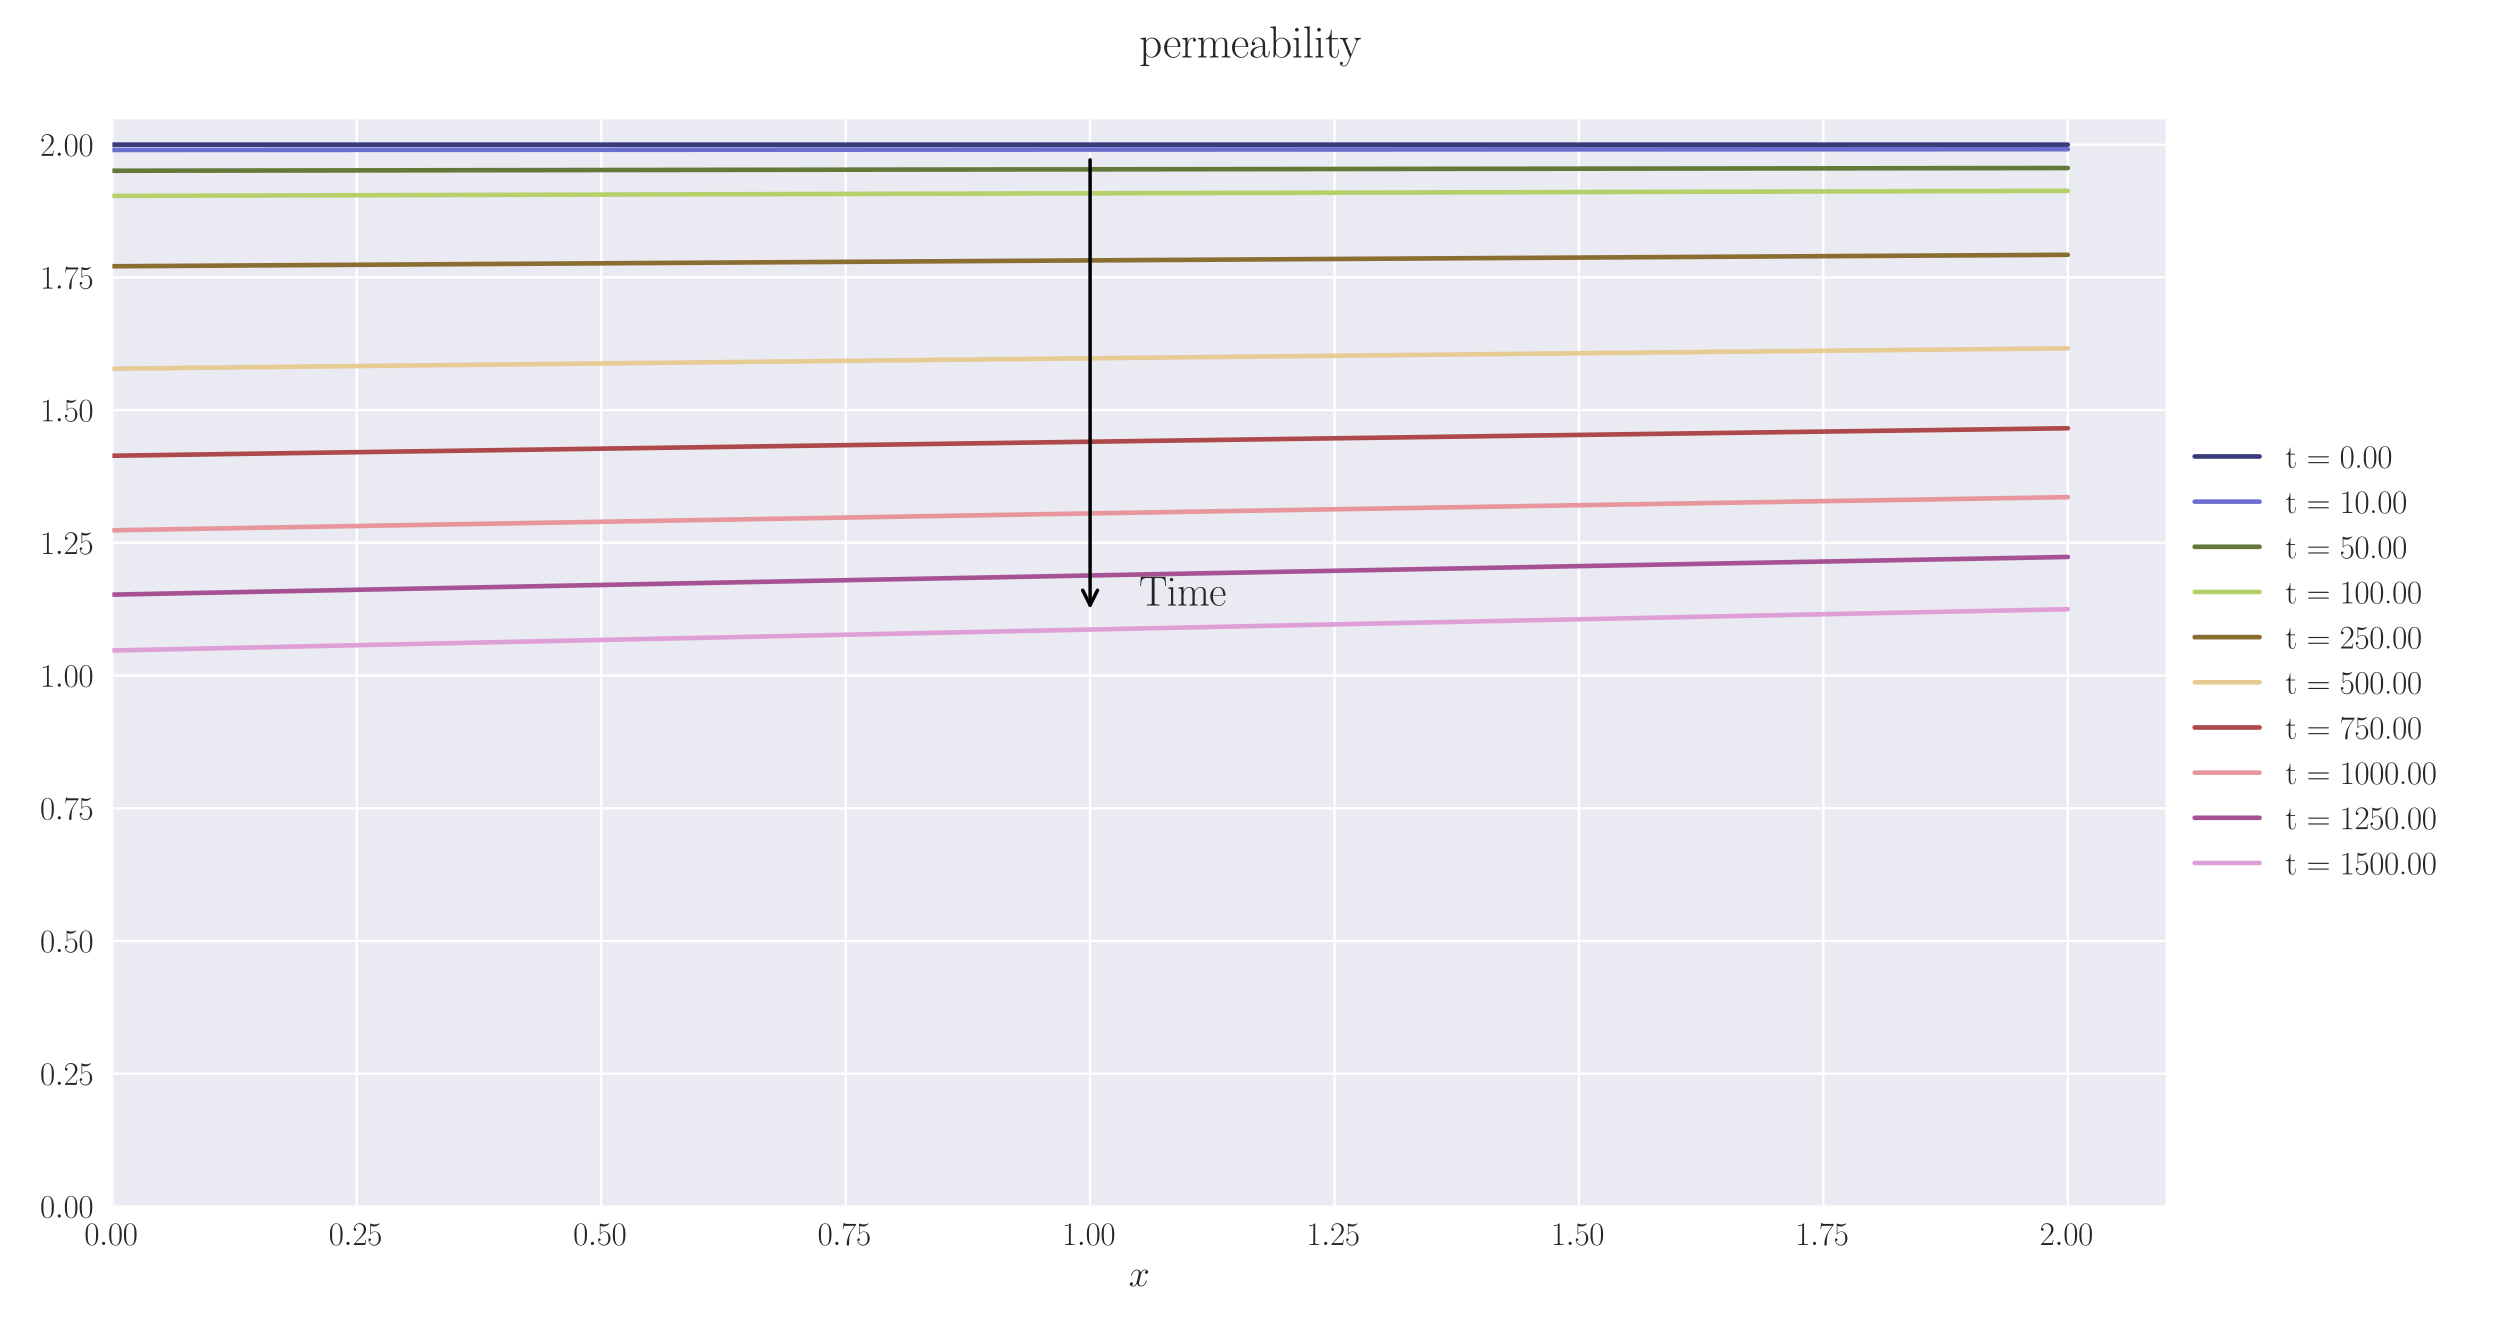 <?xml version="1.0" encoding="utf-8" standalone="no"?>
<!DOCTYPE svg PUBLIC "-//W3C//DTD SVG 1.1//EN"
  "http://www.w3.org/Graphics/SVG/1.1/DTD/svg11.dtd">
<svg xmlns:xlink="http://www.w3.org/1999/xlink" width="1080pt" height="576pt" viewBox="0 0 1080 576" xmlns="http://www.w3.org/2000/svg" version="1.1">
 <defs>
  <style type="text/css">*{stroke-linejoin: round; stroke-linecap: butt}</style>
 </defs>
 <g id="figure_1">
  <g id="patch_1">
   <path d="M 0 576 
L 1080 576 
L 1080 0 
L 0 0 
z
" style="fill: #ffffff"/>
  </g>
  <g id="axes_1">
   <g id="patch_2">
    <path d="M 48.559 521.153 
L 935.518 521.153 
L 935.518 51.564 
L 48.559 51.564 
z
" style="fill: #eaeaf2"/>
   </g>
   <g id="matplotlib.axis_1">
    <g id="xtick_1">
     <g id="line2d_1">
      <path d="M 48.559 521.153 
L 48.559 51.564 
" clip-path="url(#p87f2a24760)" style="fill: none; stroke: #ffffff; stroke-linecap: round"/>
     </g>
     <g id="line2d_2"/>
     <g id="text_1">
      <!-- $\mathdefault{0.00}$ -->
      <g style="fill: #262626" transform="translate(36.42 537.839) scale(0.14 -0.14)">
       <defs>
        <path id="CMR17-30" d="M 2688 2025 
C 2688 2416 2682 3080 2413 3591 
C 2176 4039 1798 4198 1466 4198 
C 1158 4198 768 4058 525 3597 
C 269 3118 243 2524 243 2025 
C 243 1661 250 1106 448 619 
C 723 -39 1216 -128 1466 -128 
C 1760 -128 2208 -7 2470 600 
C 2662 1042 2688 1559 2688 2025 
z
M 1466 -26 
C 1056 -26 813 325 723 812 
C 653 1188 653 1738 653 2096 
C 653 2588 653 2997 736 3387 
C 858 3929 1216 4096 1466 4096 
C 1728 4096 2067 3923 2189 3400 
C 2272 3036 2278 2607 2278 2096 
C 2278 1680 2278 1169 2202 792 
C 2067 95 1690 -26 1466 -26 
z
" transform="scale(0.016)"/>
        <path id="CMMI12-3a" d="M 1178 307 
C 1178 492 1024 619 870 619 
C 685 619 557 466 557 313 
C 557 128 710 0 864 0 
C 1050 0 1178 153 1178 307 
z
" transform="scale(0.016)"/>
       </defs>
       <use xlink:href="#CMR17-30" transform="scale(0.996)"/>
       <use xlink:href="#CMMI12-3a" transform="translate(45.69 0) scale(0.996)"/>
       <use xlink:href="#CMR17-30" transform="translate(72.788 0) scale(0.996)"/>
       <use xlink:href="#CMR17-30" transform="translate(118.478 0) scale(0.996)"/>
      </g>
     </g>
    </g>
    <g id="xtick_2">
     <g id="line2d_3">
      <path d="M 154.149 521.153 
L 154.149 51.564 
" clip-path="url(#p87f2a24760)" style="fill: none; stroke: #ffffff; stroke-linecap: round"/>
     </g>
     <g id="line2d_4"/>
     <g id="text_2">
      <!-- $\mathdefault{0.25}$ -->
      <g style="fill: #262626" transform="translate(142.01 537.839) scale(0.14 -0.14)">
       <defs>
        <path id="CMR17-32" d="M 2669 989 
L 2554 989 
C 2490 536 2438 459 2413 420 
C 2381 369 1920 369 1830 369 
L 602 369 
C 832 619 1280 1072 1824 1597 
C 2214 1967 2669 2402 2669 3035 
C 2669 3790 2067 4224 1395 4224 
C 691 4224 262 3604 262 3030 
C 262 2780 448 2748 525 2748 
C 589 2748 781 2787 781 3010 
C 781 3207 614 3264 525 3264 
C 486 3264 448 3258 422 3245 
C 544 3790 915 4058 1306 4058 
C 1862 4058 2227 3617 2227 3035 
C 2227 2479 1901 2000 1536 1584 
L 262 146 
L 262 0 
L 2515 0 
L 2669 989 
z
" transform="scale(0.016)"/>
        <path id="CMR17-35" d="M 730 3692 
C 794 3666 1056 3584 1325 3584 
C 1920 3584 2246 3911 2432 4100 
C 2432 4157 2432 4192 2394 4192 
C 2387 4192 2374 4192 2323 4163 
C 2099 4058 1837 3973 1517 3973 
C 1325 3973 1037 3999 723 4139 
C 653 4171 640 4171 634 4171 
C 602 4171 595 4164 595 4037 
L 595 2203 
C 595 2089 595 2057 659 2057 
C 691 2057 704 2070 736 2114 
C 941 2401 1222 2522 1542 2522 
C 1766 2522 2246 2382 2246 1289 
C 2246 1085 2246 715 2054 421 
C 1894 159 1645 25 1370 25 
C 947 25 518 320 403 814 
C 429 807 480 795 506 795 
C 589 795 749 840 749 1038 
C 749 1210 627 1280 506 1280 
C 358 1280 262 1190 262 1011 
C 262 454 704 -128 1382 -128 
C 2042 -128 2669 440 2669 1264 
C 2669 2030 2170 2624 1549 2624 
C 1222 2624 947 2503 730 2274 
L 730 3692 
z
" transform="scale(0.016)"/>
       </defs>
       <use xlink:href="#CMR17-30" transform="scale(0.996)"/>
       <use xlink:href="#CMMI12-3a" transform="translate(45.69 0) scale(0.996)"/>
       <use xlink:href="#CMR17-32" transform="translate(72.788 0) scale(0.996)"/>
       <use xlink:href="#CMR17-35" transform="translate(118.478 0) scale(0.996)"/>
      </g>
     </g>
    </g>
    <g id="xtick_3">
     <g id="line2d_5">
      <path d="M 259.74 521.153 
L 259.74 51.564 
" clip-path="url(#p87f2a24760)" style="fill: none; stroke: #ffffff; stroke-linecap: round"/>
     </g>
     <g id="line2d_6"/>
     <g id="text_3">
      <!-- $\mathdefault{0.50}$ -->
      <g style="fill: #262626" transform="translate(247.6 537.839) scale(0.14 -0.14)">
       <use xlink:href="#CMR17-30" transform="scale(0.996)"/>
       <use xlink:href="#CMMI12-3a" transform="translate(45.69 0) scale(0.996)"/>
       <use xlink:href="#CMR17-35" transform="translate(72.788 0) scale(0.996)"/>
       <use xlink:href="#CMR17-30" transform="translate(118.478 0) scale(0.996)"/>
      </g>
     </g>
    </g>
    <g id="xtick_4">
     <g id="line2d_7">
      <path d="M 365.33 521.153 
L 365.33 51.564 
" clip-path="url(#p87f2a24760)" style="fill: none; stroke: #ffffff; stroke-linecap: round"/>
     </g>
     <g id="line2d_8"/>
     <g id="text_4">
      <!-- $\mathdefault{0.75}$ -->
      <g style="fill: #262626" transform="translate(353.19 537.839) scale(0.14 -0.14)">
       <defs>
        <path id="CMR17-37" d="M 2886 3941 
L 2886 4081 
L 1382 4081 
C 634 4081 621 4165 595 4288 
L 480 4288 
L 294 3094 
L 410 3094 
C 429 3215 474 3540 550 3661 
C 589 3712 1062 3712 1171 3712 
L 2579 3712 
L 1869 2661 
C 1395 1954 1069 999 1069 165 
C 1069 89 1069 -128 1299 -128 
C 1530 -128 1530 89 1530 171 
L 1530 465 
C 1530 1508 1709 2196 2003 2636 
L 2886 3941 
z
" transform="scale(0.016)"/>
       </defs>
       <use xlink:href="#CMR17-30" transform="scale(0.996)"/>
       <use xlink:href="#CMMI12-3a" transform="translate(45.69 0) scale(0.996)"/>
       <use xlink:href="#CMR17-37" transform="translate(72.788 0) scale(0.996)"/>
       <use xlink:href="#CMR17-35" transform="translate(118.478 0) scale(0.996)"/>
      </g>
     </g>
    </g>
    <g id="xtick_5">
     <g id="line2d_9">
      <path d="M 470.92 521.153 
L 470.92 51.564 
" clip-path="url(#p87f2a24760)" style="fill: none; stroke: #ffffff; stroke-linecap: round"/>
     </g>
     <g id="line2d_10"/>
     <g id="text_5">
      <!-- $\mathdefault{1.00}$ -->
      <g style="fill: #262626" transform="translate(458.781 537.839) scale(0.14 -0.14)">
       <defs>
        <path id="CMR17-31" d="M 1702 4058 
C 1702 4192 1696 4192 1606 4192 
C 1357 3916 979 3827 621 3827 
C 602 3827 570 3827 563 3808 
C 557 3795 557 3782 557 3648 
C 755 3648 1088 3686 1344 3839 
L 1344 461 
C 1344 236 1331 160 781 160 
L 589 160 
L 589 0 
C 896 0 1216 0 1523 0 
C 1830 0 2150 0 2458 0 
L 2458 160 
L 2266 160 
C 1715 160 1702 230 1702 458 
L 1702 4058 
z
" transform="scale(0.016)"/>
       </defs>
       <use xlink:href="#CMR17-31" transform="scale(0.996)"/>
       <use xlink:href="#CMMI12-3a" transform="translate(45.69 0) scale(0.996)"/>
       <use xlink:href="#CMR17-30" transform="translate(72.788 0) scale(0.996)"/>
       <use xlink:href="#CMR17-30" transform="translate(118.478 0) scale(0.996)"/>
      </g>
     </g>
    </g>
    <g id="xtick_6">
     <g id="line2d_11">
      <path d="M 576.511 521.153 
L 576.511 51.564 
" clip-path="url(#p87f2a24760)" style="fill: none; stroke: #ffffff; stroke-linecap: round"/>
     </g>
     <g id="line2d_12"/>
     <g id="text_6">
      <!-- $\mathdefault{1.25}$ -->
      <g style="fill: #262626" transform="translate(564.371 537.839) scale(0.14 -0.14)">
       <use xlink:href="#CMR17-31" transform="scale(0.996)"/>
       <use xlink:href="#CMMI12-3a" transform="translate(45.69 0) scale(0.996)"/>
       <use xlink:href="#CMR17-32" transform="translate(72.788 0) scale(0.996)"/>
       <use xlink:href="#CMR17-35" transform="translate(118.478 0) scale(0.996)"/>
      </g>
     </g>
    </g>
    <g id="xtick_7">
     <g id="line2d_13">
      <path d="M 682.101 521.153 
L 682.101 51.564 
" clip-path="url(#p87f2a24760)" style="fill: none; stroke: #ffffff; stroke-linecap: round"/>
     </g>
     <g id="line2d_14"/>
     <g id="text_7">
      <!-- $\mathdefault{1.50}$ -->
      <g style="fill: #262626" transform="translate(669.961 537.839) scale(0.14 -0.14)">
       <use xlink:href="#CMR17-31" transform="scale(0.996)"/>
       <use xlink:href="#CMMI12-3a" transform="translate(45.69 0) scale(0.996)"/>
       <use xlink:href="#CMR17-35" transform="translate(72.788 0) scale(0.996)"/>
       <use xlink:href="#CMR17-30" transform="translate(118.478 0) scale(0.996)"/>
      </g>
     </g>
    </g>
    <g id="xtick_8">
     <g id="line2d_15">
      <path d="M 787.691 521.153 
L 787.691 51.564 
" clip-path="url(#p87f2a24760)" style="fill: none; stroke: #ffffff; stroke-linecap: round"/>
     </g>
     <g id="line2d_16"/>
     <g id="text_8">
      <!-- $\mathdefault{1.75}$ -->
      <g style="fill: #262626" transform="translate(775.552 537.839) scale(0.14 -0.14)">
       <use xlink:href="#CMR17-31" transform="scale(0.996)"/>
       <use xlink:href="#CMMI12-3a" transform="translate(45.69 0) scale(0.996)"/>
       <use xlink:href="#CMR17-37" transform="translate(72.788 0) scale(0.996)"/>
       <use xlink:href="#CMR17-35" transform="translate(118.478 0) scale(0.996)"/>
      </g>
     </g>
    </g>
    <g id="xtick_9">
     <g id="line2d_17">
      <path d="M 893.282 521.153 
L 893.282 51.564 
" clip-path="url(#p87f2a24760)" style="fill: none; stroke: #ffffff; stroke-linecap: round"/>
     </g>
     <g id="line2d_18"/>
     <g id="text_9">
      <!-- $\mathdefault{2.00}$ -->
      <g style="fill: #262626" transform="translate(881.142 537.839) scale(0.14 -0.14)">
       <use xlink:href="#CMR17-32" transform="scale(0.996)"/>
       <use xlink:href="#CMMI12-3a" transform="translate(45.69 0) scale(0.996)"/>
       <use xlink:href="#CMR17-30" transform="translate(72.788 0) scale(0.996)"/>
       <use xlink:href="#CMR17-30" transform="translate(118.478 0) scale(0.996)"/>
      </g>
     </g>
    </g>
    <g id="text_10">
     <!-- $x$ -->
     <g style="fill: #262626" transform="translate(487.604 555.621) scale(0.16 -0.16)">
      <defs>
       <path id="CMMI12-78" d="M 3034 2606 
C 2829 2567 2752 2414 2752 2293 
C 2752 2139 2874 2088 2963 2088 
C 3155 2088 3290 2254 3290 2427 
C 3290 2695 2982 2816 2714 2816 
C 2323 2816 2106 2433 2048 2312 
C 1901 2816 1504 2816 1389 2816 
C 736 2816 390 1980 390 1839 
C 390 1814 416 1782 461 1782 
C 512 1782 525 1820 538 1846 
C 755 2555 1184 2689 1370 2689 
C 1658 2689 1715 2420 1715 2267 
C 1715 2127 1677 1980 1600 1673 
L 1382 798 
C 1286 415 1101 64 762 64 
C 730 64 570 64 435 147 
C 666 192 717 383 717 460 
C 717 588 621 664 499 664 
C 346 664 179 530 179 326 
C 179 57 480 -64 755 -64 
C 1062 -64 1280 179 1414 441 
C 1517 64 1837 -64 2074 -64 
C 2726 -64 3072 773 3072 913 
C 3072 945 3046 971 3008 971 
C 2950 971 2944 939 2925 888 
C 2752 326 2381 64 2093 64 
C 1869 64 1747 230 1747 492 
C 1747 632 1773 734 1875 1156 
L 2099 2024 
C 2195 2408 2413 2689 2707 2689 
C 2720 2689 2899 2689 3034 2606 
z
" transform="scale(0.016)"/>
      </defs>
      <use xlink:href="#CMMI12-78" transform="scale(0.996)"/>
     </g>
    </g>
   </g>
   <g id="matplotlib.axis_2">
    <g id="ytick_1">
     <g id="line2d_19">
      <path d="M 48.559 521.153 
L 935.518 521.153 
" clip-path="url(#p87f2a24760)" style="fill: none; stroke: #ffffff; stroke-linecap: round"/>
     </g>
     <g id="line2d_20"/>
     <g id="text_11">
      <!-- $\mathdefault{0.00}$ -->
      <g style="fill: #262626" transform="translate(17.28 525.996) scale(0.14 -0.14)">
       <use xlink:href="#CMR17-30" transform="scale(0.996)"/>
       <use xlink:href="#CMMI12-3a" transform="translate(45.69 0) scale(0.996)"/>
       <use xlink:href="#CMR17-30" transform="translate(72.788 0) scale(0.996)"/>
       <use xlink:href="#CMR17-30" transform="translate(118.478 0) scale(0.996)"/>
      </g>
     </g>
    </g>
    <g id="ytick_2">
     <g id="line2d_21">
      <path d="M 48.559 463.82 
L 935.518 463.82 
" clip-path="url(#p87f2a24760)" style="fill: none; stroke: #ffffff; stroke-linecap: round"/>
     </g>
     <g id="line2d_22"/>
     <g id="text_12">
      <!-- $\mathdefault{0.25}$ -->
      <g style="fill: #262626" transform="translate(17.28 468.663) scale(0.14 -0.14)">
       <use xlink:href="#CMR17-30" transform="scale(0.996)"/>
       <use xlink:href="#CMMI12-3a" transform="translate(45.69 0) scale(0.996)"/>
       <use xlink:href="#CMR17-32" transform="translate(72.788 0) scale(0.996)"/>
       <use xlink:href="#CMR17-35" transform="translate(118.478 0) scale(0.996)"/>
      </g>
     </g>
    </g>
    <g id="ytick_3">
     <g id="line2d_23">
      <path d="M 48.559 406.488 
L 935.518 406.488 
" clip-path="url(#p87f2a24760)" style="fill: none; stroke: #ffffff; stroke-linecap: round"/>
     </g>
     <g id="line2d_24"/>
     <g id="text_13">
      <!-- $\mathdefault{0.50}$ -->
      <g style="fill: #262626" transform="translate(17.28 411.33) scale(0.14 -0.14)">
       <use xlink:href="#CMR17-30" transform="scale(0.996)"/>
       <use xlink:href="#CMMI12-3a" transform="translate(45.69 0) scale(0.996)"/>
       <use xlink:href="#CMR17-35" transform="translate(72.788 0) scale(0.996)"/>
       <use xlink:href="#CMR17-30" transform="translate(118.478 0) scale(0.996)"/>
      </g>
     </g>
    </g>
    <g id="ytick_4">
     <g id="line2d_25">
      <path d="M 48.559 349.155 
L 935.518 349.155 
" clip-path="url(#p87f2a24760)" style="fill: none; stroke: #ffffff; stroke-linecap: round"/>
     </g>
     <g id="line2d_26"/>
     <g id="text_14">
      <!-- $\mathdefault{0.75}$ -->
      <g style="fill: #262626" transform="translate(17.28 353.998) scale(0.14 -0.14)">
       <use xlink:href="#CMR17-30" transform="scale(0.996)"/>
       <use xlink:href="#CMMI12-3a" transform="translate(45.69 0) scale(0.996)"/>
       <use xlink:href="#CMR17-37" transform="translate(72.788 0) scale(0.996)"/>
       <use xlink:href="#CMR17-35" transform="translate(118.478 0) scale(0.996)"/>
      </g>
     </g>
    </g>
    <g id="ytick_5">
     <g id="line2d_27">
      <path d="M 48.559 291.822 
L 935.518 291.822 
" clip-path="url(#p87f2a24760)" style="fill: none; stroke: #ffffff; stroke-linecap: round"/>
     </g>
     <g id="line2d_28"/>
     <g id="text_15">
      <!-- $\mathdefault{1.00}$ -->
      <g style="fill: #262626" transform="translate(17.28 296.665) scale(0.14 -0.14)">
       <use xlink:href="#CMR17-31" transform="scale(0.996)"/>
       <use xlink:href="#CMMI12-3a" transform="translate(45.69 0) scale(0.996)"/>
       <use xlink:href="#CMR17-30" transform="translate(72.788 0) scale(0.996)"/>
       <use xlink:href="#CMR17-30" transform="translate(118.478 0) scale(0.996)"/>
      </g>
     </g>
    </g>
    <g id="ytick_6">
     <g id="line2d_29">
      <path d="M 48.559 234.489 
L 935.518 234.489 
" clip-path="url(#p87f2a24760)" style="fill: none; stroke: #ffffff; stroke-linecap: round"/>
     </g>
     <g id="line2d_30"/>
     <g id="text_16">
      <!-- $\mathdefault{1.25}$ -->
      <g style="fill: #262626" transform="translate(17.28 239.332) scale(0.14 -0.14)">
       <use xlink:href="#CMR17-31" transform="scale(0.996)"/>
       <use xlink:href="#CMMI12-3a" transform="translate(45.69 0) scale(0.996)"/>
       <use xlink:href="#CMR17-32" transform="translate(72.788 0) scale(0.996)"/>
       <use xlink:href="#CMR17-35" transform="translate(118.478 0) scale(0.996)"/>
      </g>
     </g>
    </g>
    <g id="ytick_7">
     <g id="line2d_31">
      <path d="M 48.559 177.156 
L 935.518 177.156 
" clip-path="url(#p87f2a24760)" style="fill: none; stroke: #ffffff; stroke-linecap: round"/>
     </g>
     <g id="line2d_32"/>
     <g id="text_17">
      <!-- $\mathdefault{1.50}$ -->
      <g style="fill: #262626" transform="translate(17.28 181.999) scale(0.14 -0.14)">
       <use xlink:href="#CMR17-31" transform="scale(0.996)"/>
       <use xlink:href="#CMMI12-3a" transform="translate(45.69 0) scale(0.996)"/>
       <use xlink:href="#CMR17-35" transform="translate(72.788 0) scale(0.996)"/>
       <use xlink:href="#CMR17-30" transform="translate(118.478 0) scale(0.996)"/>
      </g>
     </g>
    </g>
    <g id="ytick_8">
     <g id="line2d_33">
      <path d="M 48.559 119.824 
L 935.518 119.824 
" clip-path="url(#p87f2a24760)" style="fill: none; stroke: #ffffff; stroke-linecap: round"/>
     </g>
     <g id="line2d_34"/>
     <g id="text_18">
      <!-- $\mathdefault{1.75}$ -->
      <g style="fill: #262626" transform="translate(17.28 124.667) scale(0.14 -0.14)">
       <use xlink:href="#CMR17-31" transform="scale(0.996)"/>
       <use xlink:href="#CMMI12-3a" transform="translate(45.69 0) scale(0.996)"/>
       <use xlink:href="#CMR17-37" transform="translate(72.788 0) scale(0.996)"/>
       <use xlink:href="#CMR17-35" transform="translate(118.478 0) scale(0.996)"/>
      </g>
     </g>
    </g>
    <g id="ytick_9">
     <g id="line2d_35">
      <path d="M 48.559 62.491 
L 935.518 62.491 
" clip-path="url(#p87f2a24760)" style="fill: none; stroke: #ffffff; stroke-linecap: round"/>
     </g>
     <g id="line2d_36"/>
     <g id="text_19">
      <!-- $\mathdefault{2.00}$ -->
      <g style="fill: #262626" transform="translate(17.28 67.334) scale(0.14 -0.14)">
       <use xlink:href="#CMR17-32" transform="scale(0.996)"/>
       <use xlink:href="#CMMI12-3a" transform="translate(45.69 0) scale(0.996)"/>
       <use xlink:href="#CMR17-30" transform="translate(72.788 0) scale(0.996)"/>
       <use xlink:href="#CMR17-30" transform="translate(118.478 0) scale(0.996)"/>
      </g>
     </g>
    </g>
   </g>
   <g id="line2d_37">
    <path d="M 48.559 62.491 
L 57.006 62.491 
L 65.454 62.491 
L 73.901 62.491 
L 82.348 62.491 
L 90.795 62.491 
L 99.242 62.491 
L 107.69 62.491 
L 116.137 62.491 
L 124.584 62.491 
L 133.031 62.491 
L 141.479 62.491 
L 149.926 62.491 
L 158.373 62.491 
L 166.82 62.491 
L 175.267 62.491 
L 183.715 62.491 
L 192.162 62.491 
L 200.609 62.491 
L 209.056 62.491 
L 217.504 62.491 
L 225.951 62.491 
L 234.398 62.491 
L 242.845 62.491 
L 251.292 62.491 
L 259.74 62.491 
L 268.187 62.491 
L 276.634 62.491 
L 285.081 62.491 
L 293.529 62.491 
L 301.976 62.491 
L 310.423 62.491 
L 318.87 62.491 
L 327.317 62.491 
L 335.765 62.491 
L 344.212 62.491 
L 352.659 62.491 
L 361.106 62.491 
L 369.554 62.491 
L 378.001 62.491 
L 386.448 62.491 
L 394.895 62.491 
L 403.343 62.491 
L 411.79 62.491 
L 420.237 62.491 
L 428.684 62.491 
L 437.131 62.491 
L 445.579 62.491 
L 454.026 62.491 
L 462.473 62.491 
L 470.92 62.491 
L 479.368 62.491 
L 487.815 62.491 
L 496.262 62.491 
L 504.709 62.491 
L 513.156 62.491 
L 521.604 62.491 
L 530.051 62.491 
L 538.498 62.491 
L 546.945 62.491 
L 555.393 62.491 
L 563.84 62.491 
L 572.287 62.491 
L 580.734 62.491 
L 589.181 62.491 
L 597.629 62.491 
L 606.076 62.491 
L 614.523 62.491 
L 622.97 62.491 
L 631.418 62.491 
L 639.865 62.491 
L 648.312 62.491 
L 656.759 62.491 
L 665.206 62.491 
L 673.654 62.491 
L 682.101 62.491 
L 690.548 62.491 
L 698.995 62.491 
L 707.443 62.491 
L 715.89 62.491 
L 724.337 62.491 
L 732.784 62.491 
L 741.232 62.491 
L 749.679 62.491 
L 758.126 62.491 
L 766.573 62.491 
L 775.02 62.491 
L 783.468 62.491 
L 791.915 62.491 
L 800.362 62.491 
L 808.809 62.491 
L 817.257 62.491 
L 825.704 62.491 
L 834.151 62.491 
L 842.598 62.491 
L 851.045 62.491 
L 859.493 62.491 
L 867.94 62.491 
L 876.387 62.491 
L 884.834 62.491 
L 893.282 62.491 
" clip-path="url(#p87f2a24760)" style="fill: none; stroke: #393b79; stroke-width: 2; stroke-linecap: round"/>
   </g>
   <g id="line2d_38">
    <path d="M 48.559 64.777 
L 57.006 64.774 
L 65.454 64.77 
L 73.901 64.767 
L 82.348 64.763 
L 90.795 64.76 
L 99.242 64.757 
L 107.69 64.753 
L 116.137 64.75 
L 124.584 64.746 
L 133.031 64.743 
L 141.479 64.74 
L 149.926 64.736 
L 158.373 64.733 
L 166.82 64.73 
L 175.267 64.726 
L 183.715 64.723 
L 192.162 64.719 
L 200.609 64.716 
L 209.056 64.713 
L 217.504 64.709 
L 225.951 64.706 
L 234.398 64.703 
L 242.845 64.699 
L 251.292 64.696 
L 259.74 64.693 
L 268.187 64.69 
L 276.634 64.686 
L 285.081 64.683 
L 293.529 64.68 
L 301.976 64.676 
L 310.423 64.673 
L 318.87 64.67 
L 327.317 64.666 
L 335.765 64.663 
L 344.212 64.66 
L 352.659 64.657 
L 361.106 64.653 
L 369.554 64.65 
L 378.001 64.647 
L 386.448 64.644 
L 394.895 64.64 
L 403.343 64.637 
L 411.79 64.634 
L 420.237 64.631 
L 428.684 64.627 
L 437.131 64.624 
L 445.579 64.621 
L 454.026 64.618 
L 462.473 64.615 
L 470.92 64.611 
L 479.368 64.608 
L 487.815 64.605 
L 496.262 64.602 
L 504.709 64.599 
L 513.156 64.595 
L 521.604 64.592 
L 530.051 64.589 
L 538.498 64.586 
L 546.945 64.583 
L 555.393 64.58 
L 563.84 64.576 
L 572.287 64.573 
L 580.734 64.57 
L 589.181 64.567 
L 597.629 64.564 
L 606.076 64.561 
L 614.523 64.558 
L 622.97 64.554 
L 631.418 64.551 
L 639.865 64.548 
L 648.312 64.545 
L 656.759 64.542 
L 665.206 64.539 
L 673.654 64.536 
L 682.101 64.533 
L 690.548 64.529 
L 698.995 64.526 
L 707.443 64.523 
L 715.89 64.52 
L 724.337 64.517 
L 732.784 64.514 
L 741.232 64.511 
L 749.679 64.508 
L 758.126 64.505 
L 766.573 64.502 
L 775.02 64.499 
L 783.468 64.496 
L 791.915 64.493 
L 800.362 64.49 
L 808.809 64.487 
L 817.257 64.484 
L 825.704 64.48 
L 834.151 64.477 
L 842.598 64.474 
L 851.045 64.471 
L 859.493 64.468 
L 867.94 64.465 
L 876.387 64.462 
L 884.834 64.459 
L 893.282 64.456 
" clip-path="url(#p87f2a24760)" style="fill: none; stroke: #6b6ecf; stroke-width: 2; stroke-linecap: round"/>
   </g>
   <g id="line2d_39">
    <path d="M 48.559 73.758 
L 57.006 73.746 
L 65.454 73.733 
L 73.901 73.721 
L 82.348 73.709 
L 90.795 73.697 
L 99.242 73.684 
L 107.69 73.672 
L 116.137 73.66 
L 124.584 73.648 
L 133.031 73.636 
L 141.479 73.623 
L 149.926 73.611 
L 158.373 73.599 
L 166.82 73.587 
L 175.267 73.575 
L 183.715 73.563 
L 192.162 73.551 
L 200.609 73.538 
L 209.056 73.526 
L 217.504 73.514 
L 225.951 73.502 
L 234.398 73.49 
L 242.845 73.478 
L 251.292 73.466 
L 259.74 73.454 
L 268.187 73.442 
L 276.634 73.43 
L 285.081 73.418 
L 293.529 73.406 
L 301.976 73.394 
L 310.423 73.382 
L 318.87 73.37 
L 327.317 73.359 
L 335.765 73.347 
L 344.212 73.335 
L 352.659 73.323 
L 361.106 73.311 
L 369.554 73.299 
L 378.001 73.287 
L 386.448 73.276 
L 394.895 73.264 
L 403.343 73.252 
L 411.79 73.24 
L 420.237 73.229 
L 428.684 73.217 
L 437.131 73.205 
L 445.579 73.193 
L 454.026 73.182 
L 462.473 73.17 
L 470.92 73.158 
L 479.368 73.147 
L 487.815 73.135 
L 496.262 73.123 
L 504.709 73.112 
L 513.156 73.1 
L 521.604 73.088 
L 530.051 73.077 
L 538.498 73.065 
L 546.945 73.054 
L 555.393 73.042 
L 563.84 73.031 
L 572.287 73.019 
L 580.734 73.008 
L 589.181 72.996 
L 597.629 72.984 
L 606.076 72.973 
L 614.523 72.962 
L 622.97 72.95 
L 631.418 72.939 
L 639.865 72.927 
L 648.312 72.916 
L 656.759 72.904 
L 665.206 72.893 
L 673.654 72.882 
L 682.101 72.87 
L 690.548 72.859 
L 698.995 72.848 
L 707.443 72.836 
L 715.89 72.825 
L 724.337 72.814 
L 732.784 72.802 
L 741.232 72.791 
L 749.679 72.78 
L 758.126 72.768 
L 766.573 72.757 
L 775.02 72.746 
L 783.468 72.735 
L 791.915 72.724 
L 800.362 72.712 
L 808.809 72.701 
L 817.257 72.69 
L 825.704 72.679 
L 834.151 72.668 
L 842.598 72.656 
L 851.045 72.645 
L 859.493 72.634 
L 867.94 72.623 
L 876.387 72.612 
L 884.834 72.601 
L 893.282 72.59 
" clip-path="url(#p87f2a24760)" style="fill: none; stroke: #637939; stroke-width: 2; stroke-linecap: round"/>
   </g>
   <g id="line2d_40">
    <path d="M 48.559 84.628 
L 57.006 84.605 
L 65.454 84.582 
L 73.901 84.559 
L 82.348 84.536 
L 90.795 84.513 
L 99.242 84.491 
L 107.69 84.468 
L 116.137 84.445 
L 124.584 84.422 
L 133.031 84.399 
L 141.479 84.377 
L 149.926 84.354 
L 158.373 84.331 
L 166.82 84.309 
L 175.267 84.286 
L 183.715 84.263 
L 192.162 84.241 
L 200.609 84.218 
L 209.056 84.196 
L 217.504 84.173 
L 225.951 84.151 
L 234.398 84.128 
L 242.845 84.106 
L 251.292 84.083 
L 259.74 84.061 
L 268.187 84.039 
L 276.634 84.016 
L 285.081 83.994 
L 293.529 83.972 
L 301.976 83.949 
L 310.423 83.927 
L 318.87 83.905 
L 327.317 83.883 
L 335.765 83.86 
L 344.212 83.838 
L 352.659 83.816 
L 361.106 83.794 
L 369.554 83.772 
L 378.001 83.75 
L 386.448 83.728 
L 394.895 83.706 
L 403.343 83.684 
L 411.79 83.662 
L 420.237 83.64 
L 428.684 83.618 
L 437.131 83.596 
L 445.579 83.574 
L 454.026 83.552 
L 462.473 83.53 
L 470.92 83.508 
L 479.368 83.487 
L 487.815 83.465 
L 496.262 83.443 
L 504.709 83.421 
L 513.156 83.4 
L 521.604 83.378 
L 530.051 83.356 
L 538.498 83.334 
L 546.945 83.313 
L 555.393 83.291 
L 563.84 83.27 
L 572.287 83.248 
L 580.734 83.227 
L 589.181 83.205 
L 597.629 83.183 
L 606.076 83.162 
L 614.523 83.141 
L 622.97 83.119 
L 631.418 83.098 
L 639.865 83.076 
L 648.312 83.055 
L 656.759 83.034 
L 665.206 83.012 
L 673.654 82.991 
L 682.101 82.97 
L 690.548 82.948 
L 698.995 82.927 
L 707.443 82.906 
L 715.89 82.885 
L 724.337 82.864 
L 732.784 82.842 
L 741.232 82.821 
L 749.679 82.8 
L 758.126 82.779 
L 766.573 82.758 
L 775.02 82.737 
L 783.468 82.716 
L 791.915 82.695 
L 800.362 82.674 
L 808.809 82.653 
L 817.257 82.632 
L 825.704 82.611 
L 834.151 82.59 
L 842.598 82.569 
L 851.045 82.549 
L 859.493 82.528 
L 867.94 82.507 
L 876.387 82.486 
L 884.834 82.465 
L 893.282 82.445 
" clip-path="url(#p87f2a24760)" style="fill: none; stroke: #b5cf6b; stroke-width: 2; stroke-linecap: round"/>
   </g>
   <g id="line2d_41">
    <path d="M 48.559 115.032 
L 57.006 114.98 
L 65.454 114.928 
L 73.901 114.876 
L 82.348 114.824 
L 90.795 114.773 
L 99.242 114.721 
L 107.69 114.669 
L 116.137 114.618 
L 124.584 114.566 
L 133.031 114.515 
L 141.479 114.463 
L 149.926 114.412 
L 158.373 114.36 
L 166.82 114.309 
L 175.267 114.258 
L 183.715 114.206 
L 192.162 114.155 
L 200.609 114.104 
L 209.056 114.053 
L 217.504 114.002 
L 225.951 113.951 
L 234.398 113.9 
L 242.845 113.849 
L 251.292 113.798 
L 259.74 113.748 
L 268.187 113.697 
L 276.634 113.646 
L 285.081 113.596 
L 293.529 113.545 
L 301.976 113.494 
L 310.423 113.444 
L 318.87 113.393 
L 327.317 113.343 
L 335.765 113.293 
L 344.212 113.242 
L 352.659 113.192 
L 361.106 113.142 
L 369.554 113.092 
L 378.001 113.042 
L 386.448 112.992 
L 394.895 112.942 
L 403.343 112.892 
L 411.79 112.842 
L 420.237 112.792 
L 428.684 112.742 
L 437.131 112.692 
L 445.579 112.642 
L 454.026 112.593 
L 462.473 112.543 
L 470.92 112.494 
L 479.368 112.444 
L 487.815 112.394 
L 496.262 112.345 
L 504.709 112.296 
L 513.156 112.246 
L 521.604 112.197 
L 530.051 112.148 
L 538.498 112.099 
L 546.945 112.049 
L 555.393 112 
L 563.84 111.951 
L 572.287 111.902 
L 580.734 111.853 
L 589.181 111.804 
L 597.629 111.755 
L 606.076 111.707 
L 614.523 111.658 
L 622.97 111.609 
L 631.418 111.56 
L 639.865 111.512 
L 648.312 111.463 
L 656.759 111.415 
L 665.206 111.366 
L 673.654 111.318 
L 682.101 111.269 
L 690.548 111.221 
L 698.995 111.172 
L 707.443 111.124 
L 715.89 111.076 
L 724.337 111.028 
L 732.784 110.98 
L 741.232 110.932 
L 749.679 110.884 
L 758.126 110.836 
L 766.573 110.788 
L 775.02 110.74 
L 783.468 110.692 
L 791.915 110.644 
L 800.362 110.596 
L 808.809 110.549 
L 817.257 110.501 
L 825.704 110.453 
L 834.151 110.406 
L 842.598 110.358 
L 851.045 110.311 
L 859.493 110.263 
L 867.94 110.216 
L 876.387 110.168 
L 884.834 110.121 
L 893.282 110.074 
" clip-path="url(#p87f2a24760)" style="fill: none; stroke: #8c6d31; stroke-width: 2; stroke-linecap: round"/>
   </g>
   <g id="line2d_42">
    <path d="M 48.559 159.28 
L 57.006 159.188 
L 65.454 159.096 
L 73.901 159.005 
L 82.348 158.913 
L 90.795 158.821 
L 99.242 158.73 
L 107.69 158.638 
L 116.137 158.547 
L 124.584 158.455 
L 133.031 158.364 
L 141.479 158.273 
L 149.926 158.182 
L 158.373 158.091 
L 166.82 158 
L 175.267 157.909 
L 183.715 157.818 
L 192.162 157.728 
L 200.609 157.637 
L 209.056 157.546 
L 217.504 157.456 
L 225.951 157.366 
L 234.398 157.275 
L 242.845 157.185 
L 251.292 157.095 
L 259.74 157.005 
L 268.187 156.915 
L 276.634 156.825 
L 285.081 156.735 
L 293.529 156.645 
L 301.976 156.556 
L 310.423 156.466 
L 318.87 156.377 
L 327.317 156.287 
L 335.765 156.198 
L 344.212 156.109 
L 352.659 156.019 
L 361.106 155.93 
L 369.554 155.841 
L 378.001 155.752 
L 386.448 155.664 
L 394.895 155.575 
L 403.343 155.486 
L 411.79 155.397 
L 420.237 155.309 
L 428.684 155.22 
L 437.131 155.132 
L 445.579 155.044 
L 454.026 154.955 
L 462.473 154.867 
L 470.92 154.779 
L 479.368 154.691 
L 487.815 154.603 
L 496.262 154.515 
L 504.709 154.428 
L 513.156 154.34 
L 521.604 154.252 
L 530.051 154.165 
L 538.498 154.077 
L 546.945 153.99 
L 555.393 153.903 
L 563.84 153.815 
L 572.287 153.728 
L 580.734 153.641 
L 589.181 153.554 
L 597.629 153.467 
L 606.076 153.381 
L 614.523 153.294 
L 622.97 153.207 
L 631.418 153.121 
L 639.865 153.034 
L 648.312 152.948 
L 656.759 152.861 
L 665.206 152.775 
L 673.654 152.689 
L 682.101 152.603 
L 690.548 152.516 
L 698.995 152.431 
L 707.443 152.345 
L 715.89 152.259 
L 724.337 152.173 
L 732.784 152.087 
L 741.232 152.002 
L 749.679 151.916 
L 758.126 151.831 
L 766.573 151.745 
L 775.02 151.66 
L 783.468 151.575 
L 791.915 151.49 
L 800.362 151.405 
L 808.809 151.32 
L 817.257 151.235 
L 825.704 151.15 
L 834.151 151.065 
L 842.598 150.981 
L 851.045 150.896 
L 859.493 150.811 
L 867.94 150.727 
L 876.387 150.643 
L 884.834 150.558 
L 893.282 150.474 
" clip-path="url(#p87f2a24760)" style="fill: none; stroke: #e7cb94; stroke-width: 2; stroke-linecap: round"/>
   </g>
   <g id="line2d_43">
    <path d="M 48.559 196.881 
L 57.006 196.757 
L 65.454 196.633 
L 73.901 196.51 
L 82.348 196.387 
L 90.795 196.264 
L 99.242 196.14 
L 107.69 196.017 
L 116.137 195.894 
L 124.584 195.772 
L 133.031 195.649 
L 141.479 195.526 
L 149.926 195.404 
L 158.373 195.281 
L 166.82 195.159 
L 175.267 195.037 
L 183.715 194.915 
L 192.162 194.793 
L 200.609 194.671 
L 209.056 194.549 
L 217.504 194.427 
L 225.951 194.306 
L 234.398 194.184 
L 242.845 194.063 
L 251.292 193.942 
L 259.74 193.82 
L 268.187 193.699 
L 276.634 193.578 
L 285.081 193.457 
L 293.529 193.336 
L 301.976 193.216 
L 310.423 193.095 
L 318.87 192.975 
L 327.317 192.854 
L 335.765 192.734 
L 344.212 192.614 
L 352.659 192.494 
L 361.106 192.374 
L 369.554 192.254 
L 378.001 192.134 
L 386.448 192.014 
L 394.895 191.894 
L 403.343 191.775 
L 411.79 191.656 
L 420.237 191.536 
L 428.684 191.417 
L 437.131 191.298 
L 445.579 191.179 
L 454.026 191.06 
L 462.473 190.941 
L 470.92 190.822 
L 479.368 190.704 
L 487.815 190.585 
L 496.262 190.467 
L 504.709 190.348 
L 513.156 190.23 
L 521.604 190.112 
L 530.051 189.994 
L 538.498 189.876 
L 546.945 189.758 
L 555.393 189.64 
L 563.84 189.523 
L 572.287 189.405 
L 580.734 189.288 
L 589.181 189.17 
L 597.629 189.053 
L 606.076 188.936 
L 614.523 188.819 
L 622.97 188.702 
L 631.418 188.585 
L 639.865 188.468 
L 648.312 188.351 
L 656.759 188.235 
L 665.206 188.118 
L 673.654 188.002 
L 682.101 187.886 
L 690.548 187.769 
L 698.995 187.653 
L 707.443 187.537 
L 715.89 187.421 
L 724.337 187.306 
L 732.784 187.19 
L 741.232 187.074 
L 749.679 186.959 
L 758.126 186.843 
L 766.573 186.728 
L 775.02 186.613 
L 783.468 186.498 
L 791.915 186.383 
L 800.362 186.268 
L 808.809 186.153 
L 817.257 186.038 
L 825.704 185.923 
L 834.151 185.809 
L 842.598 185.694 
L 851.045 185.58 
L 859.493 185.466 
L 867.94 185.351 
L 876.387 185.237 
L 884.834 185.123 
L 893.282 185.01 
" clip-path="url(#p87f2a24760)" style="fill: none; stroke: #ad494a; stroke-width: 2; stroke-linecap: round"/>
   </g>
   <g id="line2d_44">
    <path d="M 48.559 229.09 
L 57.006 228.942 
L 65.454 228.793 
L 73.901 228.645 
L 82.348 228.496 
L 90.795 228.348 
L 99.242 228.2 
L 107.69 228.052 
L 116.137 227.904 
L 124.584 227.757 
L 133.031 227.609 
L 141.479 227.461 
L 149.926 227.314 
L 158.373 227.167 
L 166.82 227.019 
L 175.267 226.872 
L 183.715 226.725 
L 192.162 226.578 
L 200.609 226.432 
L 209.056 226.285 
L 217.504 226.138 
L 225.951 225.992 
L 234.398 225.846 
L 242.845 225.699 
L 251.292 225.553 
L 259.74 225.407 
L 268.187 225.261 
L 276.634 225.116 
L 285.081 224.97 
L 293.529 224.824 
L 301.976 224.679 
L 310.423 224.534 
L 318.87 224.389 
L 327.317 224.243 
L 335.765 224.098 
L 344.212 223.954 
L 352.659 223.809 
L 361.106 223.664 
L 369.554 223.52 
L 378.001 223.375 
L 386.448 223.231 
L 394.895 223.087 
L 403.343 222.942 
L 411.79 222.798 
L 420.237 222.655 
L 428.684 222.511 
L 437.131 222.367 
L 445.579 222.224 
L 454.026 222.08 
L 462.473 221.937 
L 470.92 221.793 
L 479.368 221.65 
L 487.815 221.507 
L 496.262 221.364 
L 504.709 221.222 
L 513.156 221.079 
L 521.604 220.936 
L 530.051 220.794 
L 538.498 220.652 
L 546.945 220.509 
L 555.393 220.367 
L 563.84 220.225 
L 572.287 220.083 
L 580.734 219.941 
L 589.181 219.8 
L 597.629 219.658 
L 606.076 219.517 
L 614.523 219.375 
L 622.97 219.234 
L 631.418 219.093 
L 639.865 218.952 
L 648.312 218.811 
L 656.759 218.67 
L 665.206 218.529 
L 673.654 218.389 
L 682.101 218.248 
L 690.548 218.108 
L 698.995 217.968 
L 707.443 217.827 
L 715.89 217.687 
L 724.337 217.547 
L 732.784 217.407 
L 741.232 217.268 
L 749.679 217.128 
L 758.126 216.989 
L 766.573 216.849 
L 775.02 216.71 
L 783.468 216.571 
L 791.915 216.432 
L 800.362 216.293 
L 808.809 216.154 
L 817.257 216.015 
L 825.704 215.876 
L 834.151 215.738 
L 842.598 215.599 
L 851.045 215.461 
L 859.493 215.323 
L 867.94 215.185 
L 876.387 215.047 
L 884.834 214.909 
L 893.282 214.771 
" clip-path="url(#p87f2a24760)" style="fill: none; stroke: #e7969c; stroke-width: 2; stroke-linecap: round"/>
   </g>
   <g id="line2d_45">
    <path d="M 48.559 256.884 
L 57.006 256.716 
L 65.454 256.548 
L 73.901 256.379 
L 82.348 256.211 
L 90.795 256.043 
L 99.242 255.875 
L 107.69 255.707 
L 116.137 255.54 
L 124.584 255.372 
L 133.031 255.205 
L 141.479 255.037 
L 149.926 254.87 
L 158.373 254.703 
L 166.82 254.536 
L 175.267 254.369 
L 183.715 254.202 
L 192.162 254.036 
L 200.609 253.869 
L 209.056 253.703 
L 217.504 253.537 
L 225.951 253.37 
L 234.398 253.204 
L 242.845 253.038 
L 251.292 252.873 
L 259.74 252.707 
L 268.187 252.541 
L 276.634 252.376 
L 285.081 252.21 
L 293.529 252.045 
L 301.976 251.88 
L 310.423 251.715 
L 318.87 251.55 
L 327.317 251.385 
L 335.765 251.221 
L 344.212 251.056 
L 352.659 250.892 
L 361.106 250.727 
L 369.554 250.563 
L 378.001 250.399 
L 386.448 250.235 
L 394.895 250.071 
L 403.343 249.907 
L 411.79 249.744 
L 420.237 249.58 
L 428.684 249.417 
L 437.131 249.253 
L 445.579 249.09 
L 454.026 248.927 
L 462.473 248.764 
L 470.92 248.601 
L 479.368 248.439 
L 487.815 248.276 
L 496.262 248.114 
L 504.709 247.951 
L 513.156 247.789 
L 521.604 247.627 
L 530.051 247.465 
L 538.498 247.303 
L 546.945 247.141 
L 555.393 246.979 
L 563.84 246.818 
L 572.287 246.656 
L 580.734 246.495 
L 589.181 246.334 
L 597.629 246.173 
L 606.076 246.012 
L 614.523 245.851 
L 622.97 245.69 
L 631.418 245.529 
L 639.865 245.369 
L 648.312 245.208 
L 656.759 245.048 
L 665.206 244.888 
L 673.654 244.728 
L 682.101 244.568 
L 690.548 244.408 
L 698.995 244.248 
L 707.443 244.088 
L 715.89 243.929 
L 724.337 243.77 
L 732.784 243.61 
L 741.232 243.451 
L 749.679 243.292 
L 758.126 243.133 
L 766.573 242.974 
L 775.02 242.816 
L 783.468 242.657 
L 791.915 242.498 
L 800.362 242.34 
L 808.809 242.182 
L 817.257 242.024 
L 825.704 241.866 
L 834.151 241.708 
L 842.598 241.55 
L 851.045 241.392 
L 859.493 241.235 
L 867.94 241.077 
L 876.387 240.92 
L 884.834 240.763 
L 893.282 240.606 
" clip-path="url(#p87f2a24760)" style="fill: none; stroke: #a55194; stroke-width: 2; stroke-linecap: round"/>
   </g>
   <g id="line2d_46">
    <path d="M 48.559 281.027 
L 57.006 280.843 
L 65.454 280.659 
L 73.901 280.475 
L 82.348 280.291 
L 90.795 280.108 
L 99.242 279.924 
L 107.69 279.74 
L 116.137 279.557 
L 124.584 279.374 
L 133.031 279.191 
L 141.479 279.008 
L 149.926 278.825 
L 158.373 278.642 
L 166.82 278.459 
L 175.267 278.277 
L 183.715 278.094 
L 192.162 277.912 
L 200.609 277.73 
L 209.056 277.548 
L 217.504 277.366 
L 225.951 277.184 
L 234.398 277.002 
L 242.845 276.821 
L 251.292 276.639 
L 259.74 276.458 
L 268.187 276.276 
L 276.634 276.095 
L 285.081 275.914 
L 293.529 275.733 
L 301.976 275.552 
L 310.423 275.372 
L 318.87 275.191 
L 327.317 275.01 
L 335.765 274.83 
L 344.212 274.65 
L 352.659 274.47 
L 361.106 274.29 
L 369.554 274.11 
L 378.001 273.93 
L 386.448 273.75 
L 394.895 273.571 
L 403.343 273.391 
L 411.79 273.212 
L 420.237 273.033 
L 428.684 272.854 
L 437.131 272.675 
L 445.579 272.496 
L 454.026 272.317 
L 462.473 272.138 
L 470.92 271.96 
L 479.368 271.781 
L 487.815 271.603 
L 496.262 271.425 
L 504.709 271.247 
L 513.156 271.069 
L 521.604 270.891 
L 530.051 270.713 
L 538.498 270.536 
L 546.945 270.358 
L 555.393 270.181 
L 563.84 270.004 
L 572.287 269.826 
L 580.734 269.649 
L 589.181 269.473 
L 597.629 269.296 
L 606.076 269.119 
L 614.523 268.942 
L 622.97 268.766 
L 631.418 268.59 
L 639.865 268.413 
L 648.312 268.237 
L 656.759 268.061 
L 665.206 267.885 
L 673.654 267.71 
L 682.101 267.534 
L 690.548 267.359 
L 698.995 267.183 
L 707.443 267.008 
L 715.89 266.833 
L 724.337 266.658 
L 732.784 266.483 
L 741.232 266.308 
L 749.679 266.133 
L 758.126 265.958 
L 766.573 265.784 
L 775.02 265.61 
L 783.468 265.435 
L 791.915 265.261 
L 800.362 265.087 
L 808.809 264.913 
L 817.257 264.739 
L 825.704 264.566 
L 834.151 264.392 
L 842.598 264.219 
L 851.045 264.045 
L 859.493 263.872 
L 867.94 263.699 
L 876.387 263.526 
L 884.834 263.353 
L 893.282 263.18 
" clip-path="url(#p87f2a24760)" style="fill: none; stroke: #de9ed6; stroke-width: 2; stroke-linecap: round"/>
   </g>
   <g id="patch_3">
    <path d="M 48.559 521.153 
L 48.559 51.564 
" style="fill: none"/>
   </g>
   <g id="patch_4">
    <path d="M 935.518 521.153 
L 935.518 51.564 
" style="fill: none"/>
   </g>
   <g id="patch_5">
    <path d="M 48.559 521.153 
L 935.518 521.153 
" style="fill: none"/>
   </g>
   <g id="patch_6">
    <path d="M 48.559 51.564 
L 935.518 51.564 
" style="fill: none"/>
   </g>
   <g id="patch_7">
    <path d="M 470.92 69.075 
Q 470.92 166.077 470.92 261.402 
" style="fill: none; stroke: #000000; stroke-width: 1.5; stroke-linecap: round"/>
    <path d="M 474.12 255.002 
L 470.92 261.402 
L 467.72 255.002 
" style="fill: none; stroke: #000000; stroke-width: 1.5; stroke-linecap: round"/>
   </g>
   <g id="text_20">
    <!-- Time -->
    <g style="fill: #262626" transform="translate(492.038 261.592) scale(0.18 -0.18)">
     <defs>
      <path id="CMR17-54" d="M 3981 4326 
L 288 4326 
L 179 2918 
L 294 2918 
C 378 3976 467 4160 1453 4160 
C 1568 4160 1754 4160 1805 4154 
C 1926 4135 1926 4058 1926 3912 
L 1926 459 
C 1926 230 1907 160 1376 160 
L 1197 160 
L 1197 0 
C 1504 0 1824 0 2138 0 
C 2451 0 2771 0 3078 0 
L 3078 160 
L 2899 160 
C 2368 160 2349 230 2349 459 
L 2349 3912 
C 2349 4052 2349 4129 2464 4154 
C 2515 4160 2701 4160 2816 4160 
C 3795 4160 3891 3976 3974 2918 
L 4090 2918 
L 3981 4326 
z
" transform="scale(0.016)"/>
      <path id="CMR17-69" d="M 992 3909 
C 992 4049 877 4170 730 4170 
C 589 4170 467 4056 467 3909 
C 467 3769 582 3648 730 3648 
C 870 3648 992 3763 992 3909 
z
M 243 2706 
L 243 2541 
C 602 2541 653 2502 653 2197 
L 653 427 
C 653 184 627 153 218 153 
L 218 -13 
C 371 0 646 0 806 0 
C 960 0 1222 0 1370 -13 
L 1370 153 
C 992 153 979 191 979 420 
L 979 2776 
L 243 2706 
z
" transform="scale(0.016)"/>
      <path id="CMR17-6d" d="M 4326 1933 
C 4326 2252 4269 2790 3507 2790 
C 3072 2790 2771 2496 2656 2151 
L 2650 2151 
C 2573 2676 2195 2790 1837 2790 
C 1331 2790 1069 2400 973 2144 
L 966 2144 
L 966 2790 
L 211 2720 
L 211 2554 
C 589 2554 646 2515 646 2208 
L 646 428 
C 646 184 621 153 211 153 
L 211 -13 
C 365 0 646 0 813 0 
C 979 0 1267 0 1421 -13 
L 1421 153 
C 1011 153 986 178 986 428 
L 986 1658 
C 986 2247 1344 2688 1792 2688 
C 2266 2688 2317 2266 2317 1958 
L 2317 428 
C 2317 184 2291 153 1882 153 
L 1882 -13 
C 2035 0 2317 0 2483 0 
C 2650 0 2938 0 3091 -13 
L 3091 153 
C 2682 153 2656 178 2656 428 
L 2656 1658 
C 2656 2247 3014 2688 3462 2688 
C 3936 2688 3987 2266 3987 1958 
L 3987 428 
C 3987 184 3962 153 3552 153 
L 3552 -13 
C 3706 0 3987 0 4154 0 
C 4320 0 4608 0 4762 -13 
L 4762 153 
C 4352 153 4326 178 4326 428 
L 4326 1933 
z
" transform="scale(0.016)"/>
      <path id="CMR17-65" d="M 2438 1472 
C 2464 1498 2464 1511 2464 1576 
C 2464 2238 2118 2816 1389 2816 
C 710 2816 173 2169 173 1383 
C 173 551 781 -64 1459 -64 
C 2176 -64 2458 607 2458 740 
C 2458 784 2419 784 2406 784 
C 2362 784 2355 771 2330 696 
C 2189 265 1837 51 1504 51 
C 1229 51 954 203 781 480 
C 582 803 582 1176 582 1472 
L 2438 1472 
z
M 589 1568 
C 634 2505 1126 2714 1382 2714 
C 1818 2714 2112 2297 2118 1568 
L 589 1568 
z
" transform="scale(0.016)"/>
     </defs>
     <use xlink:href="#CMR17-54" transform="scale(0.996)"/>
     <use xlink:href="#CMR17-69" transform="translate(66.51 0) scale(0.996)"/>
     <use xlink:href="#CMR17-6d" transform="translate(91.381 0) scale(0.996)"/>
     <use xlink:href="#CMR17-65" transform="translate(168.301 0) scale(0.996)"/>
    </g>
   </g>
   <g id="legend_1">
    <g id="line2d_47">
     <path d="M 948.118 197.198 
L 962.118 197.198 
L 976.118 197.198 
" style="fill: none; stroke: #393b79; stroke-width: 2; stroke-linecap: round"/>
    </g>
    <g id="text_21">
     <!-- t = 0.00 -->
     <g style="fill: #262626" transform="translate(987.318 202.098) scale(0.14 -0.14)">
      <defs>
       <path id="CMR17-74" d="M 966 2560 
L 1862 2560 
L 1862 2725 
L 966 2725 
L 966 3904 
L 851 3904 
C 838 3245 614 2668 70 2668 
L 70 2560 
L 627 2560 
L 627 771 
C 627 650 627 -64 1370 -64 
C 1747 -64 1965 306 1965 777 
L 1965 1140 
L 1850 1140 
L 1850 783 
C 1850 344 1677 51 1408 51 
C 1222 51 966 178 966 758 
L 966 2560 
z
" transform="scale(0.016)"/>
       <path id="CMR17-3d" d="M 4115 2017 
C 4211 2017 4307 2017 4307 2125 
C 4307 2240 4198 2240 4090 2240 
L 512 2240 
C 403 2240 294 2240 294 2125 
C 294 2017 390 2017 486 2017 
L 4115 2017 
z
M 4090 896 
C 4198 896 4307 896 4307 1011 
C 4307 1119 4211 1119 4115 1119 
L 486 1119 
C 390 1119 294 1119 294 1011 
C 294 896 403 896 512 896 
L 4090 896 
z
" transform="scale(0.016)"/>
       <path id="CMR17-2e" d="M 1062 261 
C 1062 420 934 522 800 522 
C 672 522 538 420 538 261 
C 538 102 666 0 800 0 
C 928 0 1062 102 1062 261 
z
" transform="scale(0.016)"/>
      </defs>
      <use xlink:href="#CMR17-74" transform="scale(0.996)"/>
      <use xlink:href="#CMR17-3d" transform="translate(65.357 0) scale(0.996)"/>
      <use xlink:href="#CMR17-30" transform="translate(167.147 0) scale(0.996)"/>
      <use xlink:href="#CMR17-2e" transform="translate(212.838 0) scale(0.996)"/>
      <use xlink:href="#CMR17-30" transform="translate(237.709 0) scale(0.996)"/>
      <use xlink:href="#CMR17-30" transform="translate(283.4 0) scale(0.996)"/>
     </g>
    </g>
    <g id="line2d_48">
     <path d="M 948.118 216.71 
L 962.118 216.71 
L 976.118 216.71 
" style="fill: none; stroke: #6b6ecf; stroke-width: 2; stroke-linecap: round"/>
    </g>
    <g id="text_22">
     <!-- t = 10.00 -->
     <g style="fill: #262626" transform="translate(987.318 221.61) scale(0.14 -0.14)">
      <use xlink:href="#CMR17-74" transform="scale(0.996)"/>
      <use xlink:href="#CMR17-3d" transform="translate(65.357 0) scale(0.996)"/>
      <use xlink:href="#CMR17-31" transform="translate(167.147 0) scale(0.996)"/>
      <use xlink:href="#CMR17-30" transform="translate(212.838 0) scale(0.996)"/>
      <use xlink:href="#CMR17-2e" transform="translate(258.528 0) scale(0.996)"/>
      <use xlink:href="#CMR17-30" transform="translate(283.4 0) scale(0.996)"/>
      <use xlink:href="#CMR17-30" transform="translate(329.09 0) scale(0.996)"/>
     </g>
    </g>
    <g id="line2d_49">
     <path d="M 948.118 236.222 
L 962.118 236.222 
L 976.118 236.222 
" style="fill: none; stroke: #637939; stroke-width: 2; stroke-linecap: round"/>
    </g>
    <g id="text_23">
     <!-- t = 50.00 -->
     <g style="fill: #262626" transform="translate(987.318 241.122) scale(0.14 -0.14)">
      <use xlink:href="#CMR17-74" transform="scale(0.996)"/>
      <use xlink:href="#CMR17-3d" transform="translate(65.357 0) scale(0.996)"/>
      <use xlink:href="#CMR17-35" transform="translate(167.147 0) scale(0.996)"/>
      <use xlink:href="#CMR17-30" transform="translate(212.838 0) scale(0.996)"/>
      <use xlink:href="#CMR17-2e" transform="translate(258.528 0) scale(0.996)"/>
      <use xlink:href="#CMR17-30" transform="translate(283.4 0) scale(0.996)"/>
      <use xlink:href="#CMR17-30" transform="translate(329.09 0) scale(0.996)"/>
     </g>
    </g>
    <g id="line2d_50">
     <path d="M 948.118 255.735 
L 962.118 255.735 
L 976.118 255.735 
" style="fill: none; stroke: #b5cf6b; stroke-width: 2; stroke-linecap: round"/>
    </g>
    <g id="text_24">
     <!-- t = 100.00 -->
     <g style="fill: #262626" transform="translate(987.318 260.635) scale(0.14 -0.14)">
      <use xlink:href="#CMR17-74" transform="scale(0.996)"/>
      <use xlink:href="#CMR17-3d" transform="translate(65.357 0) scale(0.996)"/>
      <use xlink:href="#CMR17-31" transform="translate(167.147 0) scale(0.996)"/>
      <use xlink:href="#CMR17-30" transform="translate(212.838 0) scale(0.996)"/>
      <use xlink:href="#CMR17-30" transform="translate(258.528 0) scale(0.996)"/>
      <use xlink:href="#CMR17-2e" transform="translate(304.219 0) scale(0.996)"/>
      <use xlink:href="#CMR17-30" transform="translate(329.09 0) scale(0.996)"/>
      <use xlink:href="#CMR17-30" transform="translate(374.78 0) scale(0.996)"/>
     </g>
    </g>
    <g id="line2d_51">
     <path d="M 948.118 275.247 
L 962.118 275.247 
L 976.118 275.247 
" style="fill: none; stroke: #8c6d31; stroke-width: 2; stroke-linecap: round"/>
    </g>
    <g id="text_25">
     <!-- t = 250.00 -->
     <g style="fill: #262626" transform="translate(987.318 280.147) scale(0.14 -0.14)">
      <use xlink:href="#CMR17-74" transform="scale(0.996)"/>
      <use xlink:href="#CMR17-3d" transform="translate(65.357 0) scale(0.996)"/>
      <use xlink:href="#CMR17-32" transform="translate(167.147 0) scale(0.996)"/>
      <use xlink:href="#CMR17-35" transform="translate(212.838 0) scale(0.996)"/>
      <use xlink:href="#CMR17-30" transform="translate(258.528 0) scale(0.996)"/>
      <use xlink:href="#CMR17-2e" transform="translate(304.219 0) scale(0.996)"/>
      <use xlink:href="#CMR17-30" transform="translate(329.09 0) scale(0.996)"/>
      <use xlink:href="#CMR17-30" transform="translate(374.78 0) scale(0.996)"/>
     </g>
    </g>
    <g id="line2d_52">
     <path d="M 948.118 294.759 
L 962.118 294.759 
L 976.118 294.759 
" style="fill: none; stroke: #e7cb94; stroke-width: 2; stroke-linecap: round"/>
    </g>
    <g id="text_26">
     <!-- t = 500.00 -->
     <g style="fill: #262626" transform="translate(987.318 299.659) scale(0.14 -0.14)">
      <use xlink:href="#CMR17-74" transform="scale(0.996)"/>
      <use xlink:href="#CMR17-3d" transform="translate(65.357 0) scale(0.996)"/>
      <use xlink:href="#CMR17-35" transform="translate(167.147 0) scale(0.996)"/>
      <use xlink:href="#CMR17-30" transform="translate(212.838 0) scale(0.996)"/>
      <use xlink:href="#CMR17-30" transform="translate(258.528 0) scale(0.996)"/>
      <use xlink:href="#CMR17-2e" transform="translate(304.219 0) scale(0.996)"/>
      <use xlink:href="#CMR17-30" transform="translate(329.09 0) scale(0.996)"/>
      <use xlink:href="#CMR17-30" transform="translate(374.78 0) scale(0.996)"/>
     </g>
    </g>
    <g id="line2d_53">
     <path d="M 948.118 314.271 
L 962.118 314.271 
L 976.118 314.271 
" style="fill: none; stroke: #ad494a; stroke-width: 2; stroke-linecap: round"/>
    </g>
    <g id="text_27">
     <!-- t = 750.00 -->
     <g style="fill: #262626" transform="translate(987.318 319.171) scale(0.14 -0.14)">
      <use xlink:href="#CMR17-74" transform="scale(0.996)"/>
      <use xlink:href="#CMR17-3d" transform="translate(65.357 0) scale(0.996)"/>
      <use xlink:href="#CMR17-37" transform="translate(167.147 0) scale(0.996)"/>
      <use xlink:href="#CMR17-35" transform="translate(212.838 0) scale(0.996)"/>
      <use xlink:href="#CMR17-30" transform="translate(258.528 0) scale(0.996)"/>
      <use xlink:href="#CMR17-2e" transform="translate(304.219 0) scale(0.996)"/>
      <use xlink:href="#CMR17-30" transform="translate(329.09 0) scale(0.996)"/>
      <use xlink:href="#CMR17-30" transform="translate(374.78 0) scale(0.996)"/>
     </g>
    </g>
    <g id="line2d_54">
     <path d="M 948.118 333.783 
L 962.118 333.783 
L 976.118 333.783 
" style="fill: none; stroke: #e7969c; stroke-width: 2; stroke-linecap: round"/>
    </g>
    <g id="text_28">
     <!-- t = 1000.00 -->
     <g style="fill: #262626" transform="translate(987.318 338.683) scale(0.14 -0.14)">
      <use xlink:href="#CMR17-74" transform="scale(0.996)"/>
      <use xlink:href="#CMR17-3d" transform="translate(65.357 0) scale(0.996)"/>
      <use xlink:href="#CMR17-31" transform="translate(167.147 0) scale(0.996)"/>
      <use xlink:href="#CMR17-30" transform="translate(212.838 0) scale(0.996)"/>
      <use xlink:href="#CMR17-30" transform="translate(258.528 0) scale(0.996)"/>
      <use xlink:href="#CMR17-30" transform="translate(304.219 0) scale(0.996)"/>
      <use xlink:href="#CMR17-2e" transform="translate(349.909 0) scale(0.996)"/>
      <use xlink:href="#CMR17-30" transform="translate(374.78 0) scale(0.996)"/>
      <use xlink:href="#CMR17-30" transform="translate(420.471 0) scale(0.996)"/>
     </g>
    </g>
    <g id="line2d_55">
     <path d="M 948.118 353.295 
L 962.118 353.295 
L 976.118 353.295 
" style="fill: none; stroke: #a55194; stroke-width: 2; stroke-linecap: round"/>
    </g>
    <g id="text_29">
     <!-- t = 1250.00 -->
     <g style="fill: #262626" transform="translate(987.318 358.195) scale(0.14 -0.14)">
      <use xlink:href="#CMR17-74" transform="scale(0.996)"/>
      <use xlink:href="#CMR17-3d" transform="translate(65.357 0) scale(0.996)"/>
      <use xlink:href="#CMR17-31" transform="translate(167.147 0) scale(0.996)"/>
      <use xlink:href="#CMR17-32" transform="translate(212.838 0) scale(0.996)"/>
      <use xlink:href="#CMR17-35" transform="translate(258.528 0) scale(0.996)"/>
      <use xlink:href="#CMR17-30" transform="translate(304.219 0) scale(0.996)"/>
      <use xlink:href="#CMR17-2e" transform="translate(349.909 0) scale(0.996)"/>
      <use xlink:href="#CMR17-30" transform="translate(374.78 0) scale(0.996)"/>
      <use xlink:href="#CMR17-30" transform="translate(420.471 0) scale(0.996)"/>
     </g>
    </g>
    <g id="line2d_56">
     <path d="M 948.118 372.807 
L 962.118 372.807 
L 976.118 372.807 
" style="fill: none; stroke: #de9ed6; stroke-width: 2; stroke-linecap: round"/>
    </g>
    <g id="text_30">
     <!-- t = 1500.00 -->
     <g style="fill: #262626" transform="translate(987.318 377.707) scale(0.14 -0.14)">
      <use xlink:href="#CMR17-74" transform="scale(0.996)"/>
      <use xlink:href="#CMR17-3d" transform="translate(65.357 0) scale(0.996)"/>
      <use xlink:href="#CMR17-31" transform="translate(167.147 0) scale(0.996)"/>
      <use xlink:href="#CMR17-35" transform="translate(212.838 0) scale(0.996)"/>
      <use xlink:href="#CMR17-30" transform="translate(258.528 0) scale(0.996)"/>
      <use xlink:href="#CMR17-30" transform="translate(304.219 0) scale(0.996)"/>
      <use xlink:href="#CMR17-2e" transform="translate(349.909 0) scale(0.996)"/>
      <use xlink:href="#CMR17-30" transform="translate(374.78 0) scale(0.996)"/>
      <use xlink:href="#CMR17-30" transform="translate(420.471 0) scale(0.996)"/>
     </g>
    </g>
   </g>
  </g>
  <g id="text_31">
   <!-- permeability -->
   <g style="fill: #262626" transform="translate(492.111 24.804) scale(0.192 -0.192)">
    <defs>
     <path id="CMR17-70" d="M 1408 -1063 
C 998 -1063 973 -1037 973 -789 
L 973 402 
C 1158 134 1427 -38 1766 -38 
C 2406 -38 3053 523 3053 1388 
C 3053 2191 2496 2802 1837 2802 
C 1453 2802 1139 2592 960 2338 
L 960 2802 
L 198 2732 
L 198 2567 
C 576 2567 634 2528 634 2223 
L 634 -789 
C 634 -1031 608 -1063 198 -1063 
L 198 -1228 
C 352 -1216 634 -1216 800 -1216 
C 966 -1216 1254 -1216 1408 -1228 
L 1408 -1063 
z
M 973 2012 
C 973 2102 973 2235 1222 2471 
C 1254 2497 1472 2688 1792 2688 
C 2259 2688 2643 2108 2643 1382 
C 2643 656 2234 64 1728 64 
C 1498 64 1248 172 1056 472 
C 973 612 973 650 973 752 
L 973 2012 
z
" transform="scale(0.016)"/>
     <path id="CMR17-72" d="M 960 1497 
C 960 2112 1222 2688 1702 2688 
C 1747 2688 1792 2682 1837 2662 
C 1837 2662 1696 2617 1696 2452 
C 1696 2298 1818 2234 1914 2234 
C 1990 2234 2131 2279 2131 2458 
C 2131 2663 1926 2790 1709 2790 
C 1222 2790 1011 2317 947 2093 
L 941 2093 
L 941 2790 
L 198 2720 
L 198 2554 
C 576 2554 634 2515 634 2208 
L 634 428 
C 634 184 608 153 198 153 
L 198 -13 
C 352 0 646 0 813 0 
C 998 0 1325 0 1498 -13 
L 1498 153 
C 1037 153 960 153 960 440 
L 960 1497 
z
" transform="scale(0.016)"/>
     <path id="CMR17-61" d="M 2304 1653 
C 2304 2072 2304 2294 2035 2543 
C 1798 2752 1523 2816 1306 2816 
C 800 2816 435 2407 435 1971 
C 435 1728 627 1728 666 1728 
C 749 1728 896 1778 896 1954 
C 896 2112 774 2181 666 2181 
C 640 2181 608 2174 589 2168 
C 723 2592 1069 2714 1293 2714 
C 1613 2714 1965 2429 1965 1885 
L 1965 1600 
C 1587 1600 1133 1549 774 1357 
C 371 1133 256 813 256 570 
C 256 77 832 -64 1171 -64 
C 1523 -64 1850 139 1990 511 
C 2003 233 2182 -18 2464 -18 
C 2598 -18 2938 70 2938 567 
L 2938 920 
L 2822 920 
L 2822 562 
C 2822 178 2650 128 2566 128 
C 2304 128 2304 458 2304 738 
L 2304 1653 
z
M 1965 870 
C 1965 317 1568 38 1216 38 
C 896 38 646 275 646 570 
C 646 761 730 1100 1101 1305 
C 1408 1478 1760 1504 1965 1504 
L 1965 870 
z
" transform="scale(0.016)"/>
     <path id="CMR17-62" d="M 960 4396 
L 198 4326 
L 198 4160 
C 576 4160 634 4122 634 3817 
L 634 -13 
L 749 -13 
L 934 441 
C 1120 141 1395 -64 1766 -64 
C 2406 -64 3053 500 3053 1370 
C 3053 2188 2477 2790 1830 2790 
C 1434 2790 1152 2579 960 2330 
L 960 4396 
z
M 973 2004 
C 973 2118 973 2138 1062 2272 
C 1312 2657 1670 2688 1792 2688 
C 1984 2688 2643 2585 2643 1376 
C 2643 108 1888 38 1734 38 
C 1536 38 1248 114 1043 486 
C 973 608 973 621 973 735 
L 973 2004 
z
" transform="scale(0.016)"/>
     <path id="CMR17-6c" d="M 979 4396 
L 218 4326 
L 218 4160 
C 595 4160 653 4122 653 3817 
L 653 426 
C 653 184 627 153 218 153 
L 218 -13 
C 371 0 653 0 813 0 
C 979 0 1261 0 1414 -13 
L 1414 153 
C 1005 153 979 178 979 426 
L 979 4396 
z
" transform="scale(0.016)"/>
     <path id="CMR17-79" d="M 2496 2197 
C 2656 2586 2944 2586 3034 2586 
L 3034 2752 
C 2912 2752 2752 2752 2630 2752 
C 2496 2752 2285 2752 2157 2758 
L 2157 2592 
C 2400 2573 2406 2394 2406 2343 
C 2406 2280 2394 2248 2362 2171 
L 1664 449 
L 902 2306 
C 870 2382 870 2426 870 2433 
C 870 2573 1018 2586 1171 2586 
L 1171 2758 
C 1018 2752 742 2752 582 2752 
C 410 2752 205 2752 64 2758 
L 64 2586 
C 410 2586 448 2554 531 2350 
L 1485 15 
C 1197 -738 1030 -1178 627 -1178 
C 557 -1178 397 -1159 282 -1044 
C 429 -1031 493 -942 493 -833 
C 493 -725 416 -629 288 -629 
C 147 -629 77 -725 77 -840 
C 77 -1095 339 -1280 627 -1280 
C 998 -1280 1229 -922 1357 -604 
L 2496 2197 
z
" transform="scale(0.016)"/>
    </defs>
    <use xlink:href="#CMR17-70" transform="scale(0.996)"/>
    <use xlink:href="#CMR17-65" transform="translate(53.498 0) scale(0.996)"/>
    <use xlink:href="#CMR17-72" transform="translate(93.983 0) scale(0.996)"/>
    <use xlink:href="#CMR17-6d" transform="translate(129.264 0) scale(0.996)"/>
    <use xlink:href="#CMR17-65" transform="translate(206.184 0) scale(0.996)"/>
    <use xlink:href="#CMR17-61" transform="translate(246.669 0) scale(0.996)"/>
    <use xlink:href="#CMR17-62" transform="translate(292.36 0) scale(0.996)"/>
    <use xlink:href="#CMR17-69" transform="translate(343.255 0) scale(0.996)"/>
    <use xlink:href="#CMR17-6c" transform="translate(368.126 0) scale(0.996)"/>
    <use xlink:href="#CMR17-69" transform="translate(392.997 0) scale(0.996)"/>
    <use xlink:href="#CMR17-74" transform="translate(417.869 0) scale(0.996)"/>
    <use xlink:href="#CMR17-79" transform="translate(450.547 0) scale(0.996)"/>
   </g>
  </g>
 </g>
 <defs>
  <clipPath id="p87f2a24760">
   <rect x="48.559" y="51.564" width="886.959" height="469.589"/>
  </clipPath>
 </defs>
</svg>

